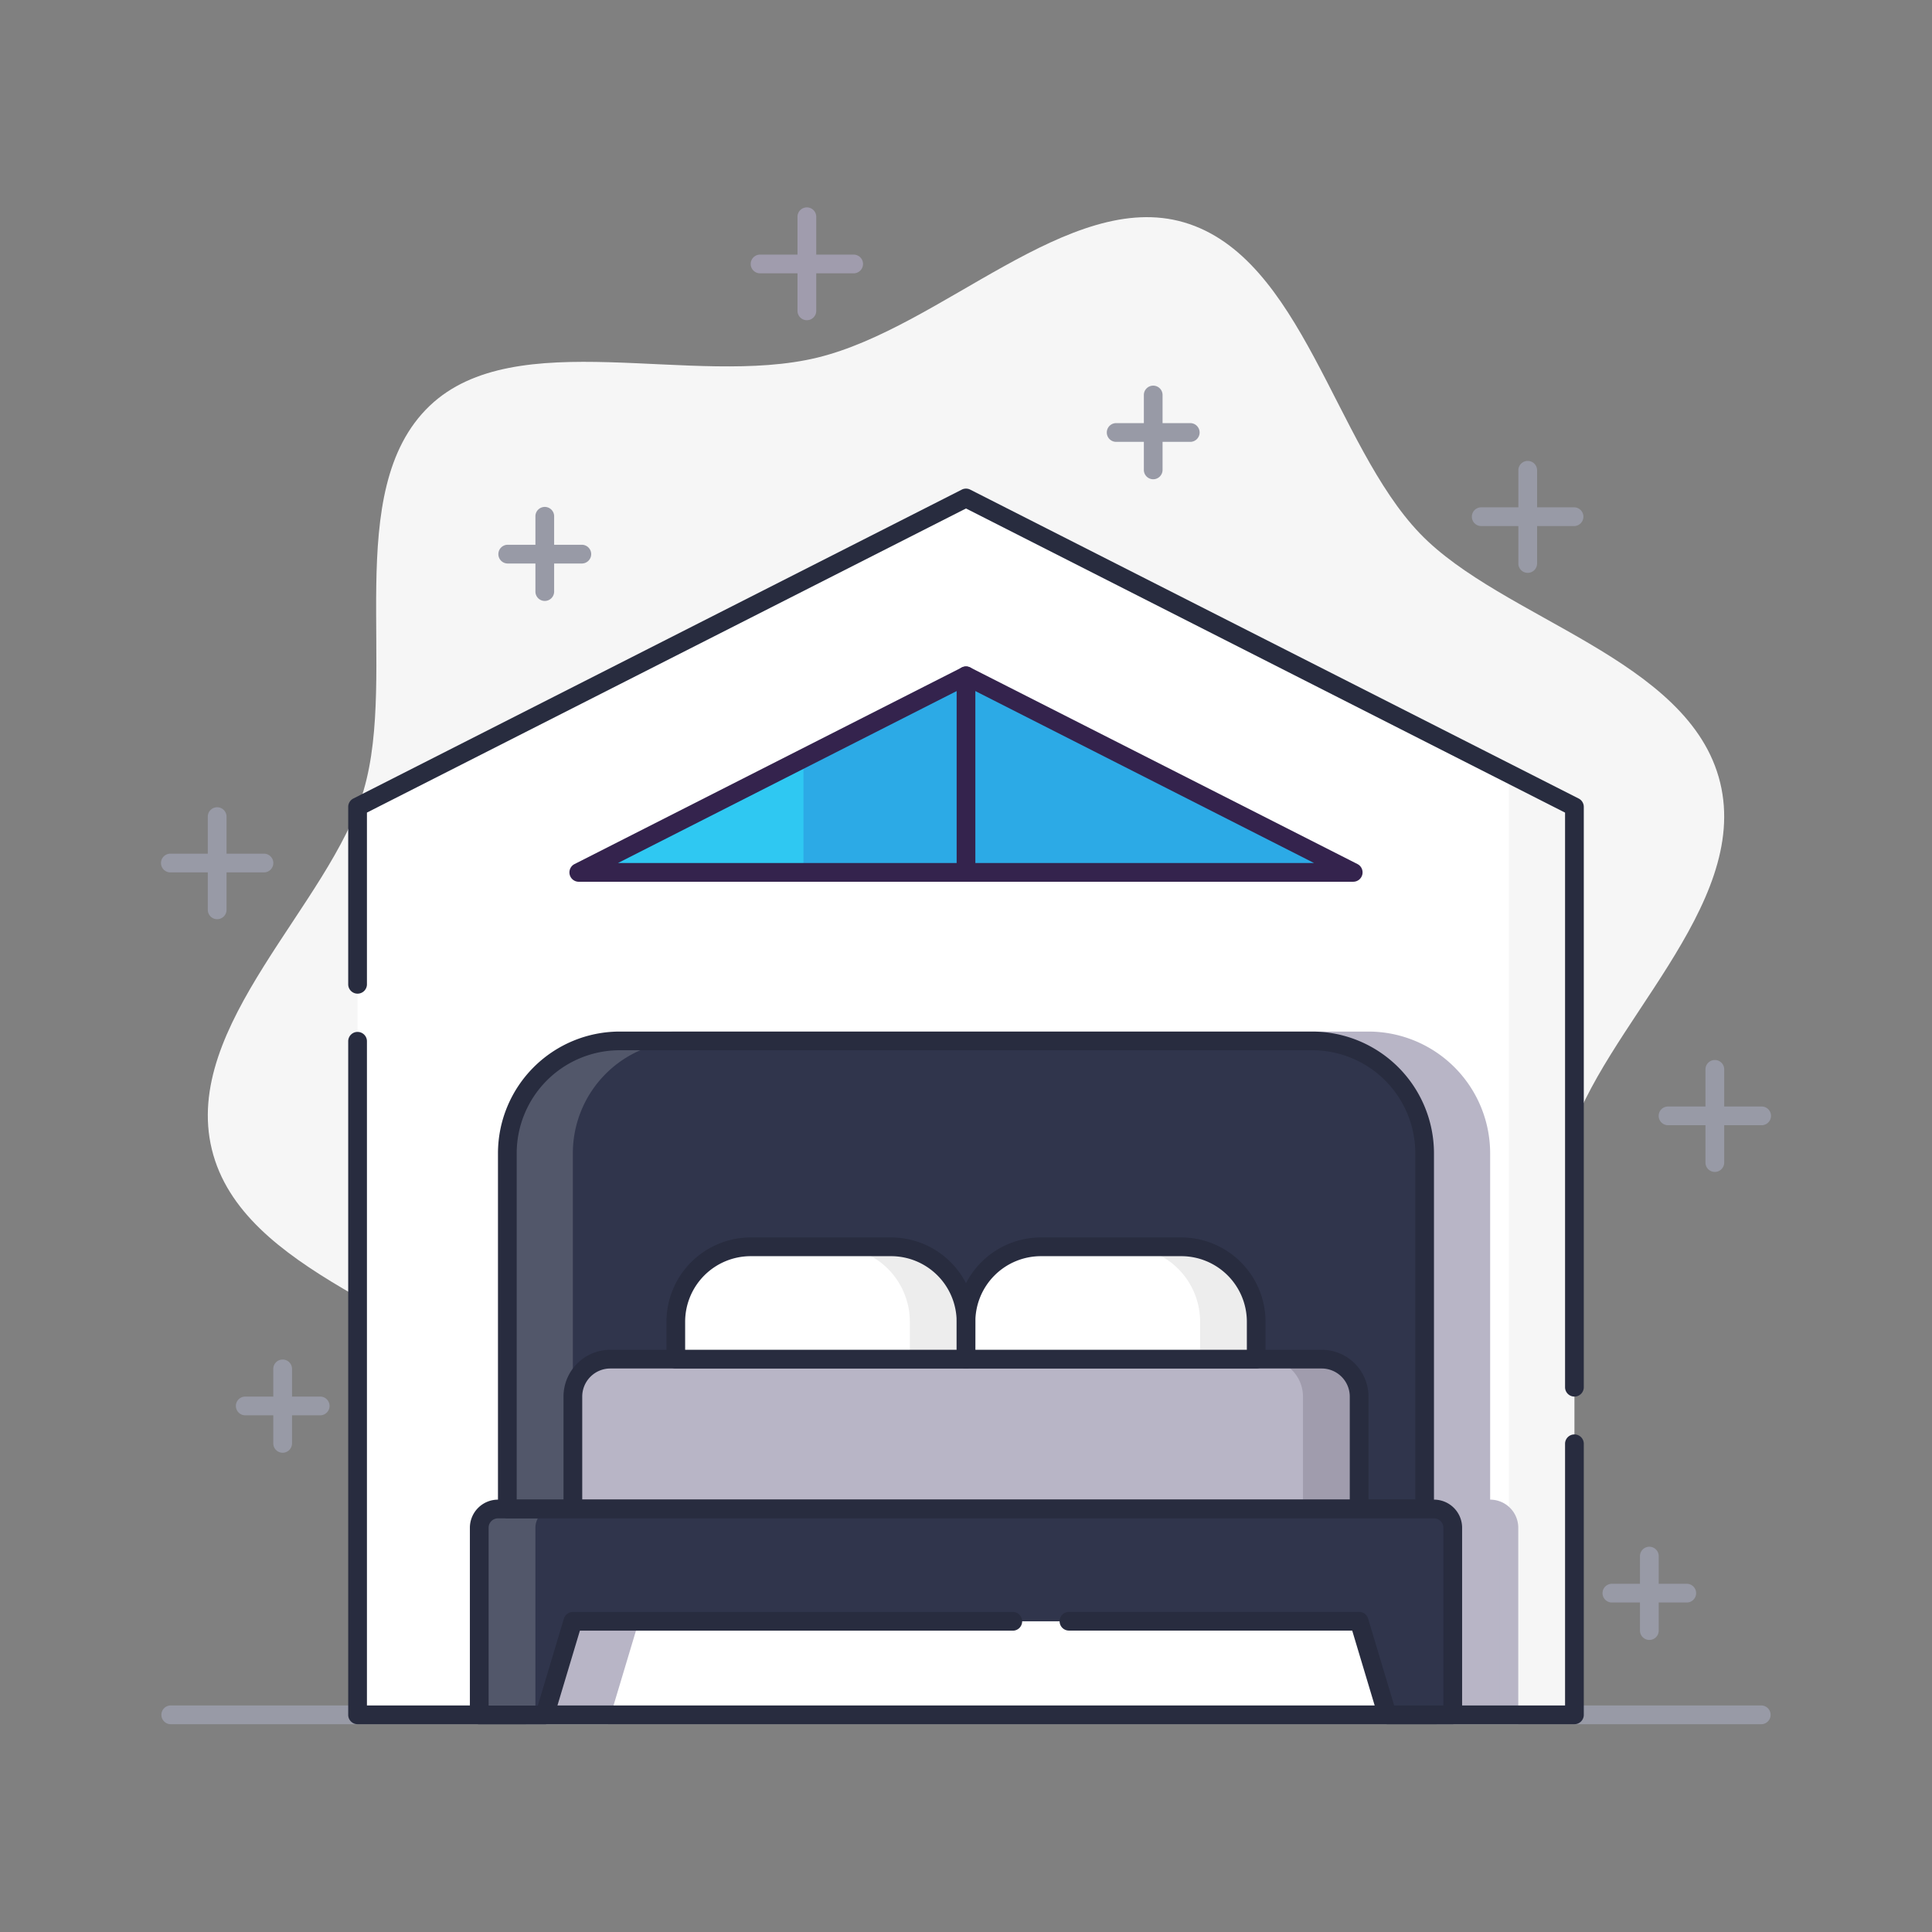 <svg id="a58c63fa-f4f7-47f2-8a45-112541983d95" data-name="Capa 1" xmlns="http://www.w3.org/2000/svg" viewBox="0 0 1080 1080"><rect x="0" y="0" width="1080" height="1080" fill="#808080" stroke="none"/><defs><style>.f1943248-0a6e-44f2-ad5a-3b858fdfda47{fill:#f6f6f6;}.bcf1e9ca-21d7-4e6f-824f-a761c274330b{fill:#989aa6;}.ece8c0cd-d9bc-4fe8-bd61-41d15b46ed8b{fill:#fff;}.ed17f7d3-a09d-4697-96f8-de5f9efc6a35{fill:#b8b5c6;}.b7f33e20-79fb-4699-9129-f094bf6844cd{fill:#282c3f;}.ef190a20-2974-4cea-9411-31dc7ac9b51b{fill:#2fc8f2;}.b31a1ba8-2651-4139-a136-6b9a2fe53c51{fill:#2caae6;}.f392d9f2-f027-4547-80d8-7215a45003e7{fill:#34234d;}.f953c492-af31-48c1-aa01-dbecf28d3f80{fill:#52576a;}.ef5ba683-5e81-488d-b3f2-4be9136ebd87{fill:#30354c;}.a1d472b1-5272-4019-a685-da604140012b{fill:#a09cad;}.a0d04695-96a5-46ae-979a-3ecfc7a2f7e7{fill:#ededed;}</style></defs><title>ICONS S2R</title><path class="f1943248-0a6e-44f2-ad5a-3b858fdfda47" d="M961.57,437.44c-16.92-69.3-121.79-91.23-167.9-139.3C746.1,248.55,727.85,143.63,661.84,124.3c-64-18.74-135.47,58.71-204.91,75.6s-168.62-19-216.78,27c-49.69,47.48-17.51,149-36.88,214.89C184.5,505.62,101.5,573.26,118.43,642.56s121.79,91.23,167.9,139.3c47.57,49.59,65.82,154.51,131.83,173.84,64,18.74,135.47-58.71,204.91-75.6s168.62,19,216.78-27c49.69-47.48,17.51-149,36.88-214.89C895.5,574.38,978.5,506.74,961.57,437.44Z"/><path class="bcf1e9ca-21d7-4e6f-824f-a761c274330b" d="M984.77,963.84H95.23a5.24,5.24,0,0,1,0-10.47H984.77a5.24,5.24,0,0,1,0,10.47Z"/><polygon class="f1943248-0a6e-44f2-ad5a-3b858fdfda47" points="880.12 451.05 540 278.37 199.88 451.05 199.88 958.61 880.12 958.61 880.12 451.05"/><polygon class="ece8c0cd-d9bc-4fe8-bd61-41d15b46ed8b" points="843.49 432.73 540 278.37 199.88 451.05 199.88 958.61 843.49 958.61 843.49 432.73"/><path class="ed17f7d3-a09d-4697-96f8-de5f9efc6a35" d="M377.79,581.86H765a62.79,62.79,0,0,1,62.79,62.79V843.49a0,0,0,0,1,0,0H315a0,0,0,0,1,0,0V644.65A62.79,62.79,0,0,1,377.79,581.86Z"/><path class="ed17f7d3-a09d-4697-96f8-de5f9efc6a35" d="M833,848.72H309.77V644.65a68.09,68.09,0,0,1,68-68H765a68.09,68.09,0,0,1,68,68ZM320.23,838.26H822.56V644.65A57.62,57.62,0,0,0,765,587.09H377.79a57.62,57.62,0,0,0-57.56,57.56Z"/><path class="ed17f7d3-a09d-4697-96f8-de5f9efc6a35" d="M833,843.49H309.77A10.46,10.46,0,0,0,299.3,854V958.6h36.63l34.54-115.11H772.33L806.86,958.6h36.63V854A10.46,10.46,0,0,0,833,843.49Z"/><path class="ed17f7d3-a09d-4697-96f8-de5f9efc6a35" d="M848.72,963.84H803L768.43,848.72H374.36L339.82,963.84H294.07V854a15.71,15.71,0,0,1,15.7-15.69H833A15.71,15.71,0,0,1,848.72,854Zm-38-10.47h27.51V854a5.24,5.24,0,0,0-5.24-5.23H779.36Zm-506.22,0H332l31.39-104.65H309.77a5.24,5.24,0,0,0-5.24,5.23Z"/><path class="b7f33e20-79fb-4699-9129-f094bf6844cd" d="M880.12,963.84H199.88a5.24,5.24,0,0,1-5.23-5.24V581.86a5.24,5.24,0,0,1,10.47,0V953.37H874.88V806.86a5.24,5.24,0,0,1,10.47,0V958.6A5.24,5.24,0,0,1,880.12,963.84Z"/><path class="b7f33e20-79fb-4699-9129-f094bf6844cd" d="M880.12,780.7a5.24,5.24,0,0,1-5.24-5.23V454.26L540,284.24l-334.88,170v96.21a5.24,5.24,0,0,1-10.47,0V451.05a5.24,5.24,0,0,1,2.87-4.67L537.63,273.71a5.21,5.21,0,0,1,4.74,0L882.48,446.38a5.24,5.24,0,0,1,2.87,4.67V775.47A5.23,5.23,0,0,1,880.12,780.7Z"/><polygon class="ef190a20-2974-4cea-9411-31dc7ac9b51b" points="323.56 487.67 540 377.79 756.44 487.67 323.56 487.67"/><polygon class="b31a1ba8-2651-4139-a136-6b9a2fe53c51" points="449.14 487.67 449.14 423.92 540 377.79 756.44 487.67 449.14 487.67"/><path class="f392d9f2-f027-4547-80d8-7215a45003e7" d="M756.44,492.91H323.56a5.23,5.23,0,0,1-2.37-9.9L537.63,373.13a5.21,5.21,0,0,1,4.74,0L758.81,483a5.23,5.23,0,0,1-2.37,9.9Zm-411-10.47H734.57L540,383.66Z"/><path class="f392d9f2-f027-4547-80d8-7215a45003e7" d="M540,492.91a5.24,5.24,0,0,1-5.23-5.24V377.79a5.23,5.23,0,1,1,10.46,0V487.67A5.24,5.24,0,0,1,540,492.91Z"/><path class="f953c492-af31-48c1-aa01-dbecf28d3f80" d="M346.4,581.86H733.6a62.79,62.79,0,0,1,62.79,62.79V843.49a0,0,0,0,1,0,0H283.6a0,0,0,0,1,0,0V644.65A62.79,62.79,0,0,1,346.4,581.86Z"/><path class="f953c492-af31-48c1-aa01-dbecf28d3f80" d="M801.63,843.49H278.37A10.46,10.46,0,0,0,267.91,854V958.6h36.62l15.7-52.32H759.77l15.7,52.32h36.62V854A10.46,10.46,0,0,0,801.63,843.49Z"/><path class="ef5ba683-5e81-488d-b3f2-4be9136ebd87" d="M383,581.86H733.6a62.79,62.79,0,0,1,62.79,62.79V843.49a0,0,0,0,1,0,0H320.23a0,0,0,0,1,0,0V644.65A62.79,62.79,0,0,1,383,581.86Z"/><path class="b7f33e20-79fb-4699-9129-f094bf6844cd" d="M796.4,848.72H283.6a5.23,5.23,0,0,1-5.23-5.23V644.65a68.1,68.1,0,0,1,68-68H733.6a68.1,68.1,0,0,1,68,68V843.49A5.23,5.23,0,0,1,796.4,848.72ZM288.84,838.26H791.16V644.65a57.62,57.62,0,0,0-57.56-57.56H346.4a57.62,57.62,0,0,0-57.56,57.56Z"/><path class="a1d472b1-5272-4019-a685-da604140012b" d="M341.16,759.77H738.84a20.93,20.93,0,0,1,20.93,20.93v62.79a0,0,0,0,1,0,0H320.23a0,0,0,0,1,0,0V780.7a20.93,20.93,0,0,1,20.93-20.93Z"/><path class="ed17f7d3-a09d-4697-96f8-de5f9efc6a35" d="M341.16,759.77H707.44a20.93,20.93,0,0,1,20.93,20.93v62.79a0,0,0,0,1,0,0H320.23a0,0,0,0,1,0,0V780.7A20.93,20.93,0,0,1,341.16,759.77Z"/><path class="b7f33e20-79fb-4699-9129-f094bf6844cd" d="M759.77,848.72H320.23a5.23,5.23,0,0,1-5.23-5.23V780.7a26.2,26.2,0,0,1,26.16-26.17H738.84A26.2,26.2,0,0,1,765,780.7v62.79A5.23,5.23,0,0,1,759.77,848.72Zm-434.3-10.46H754.53V780.7A15.71,15.71,0,0,0,738.84,765H341.16a15.71,15.71,0,0,0-15.69,15.7Z"/><path class="a0d04695-96a5-46ae-979a-3ecfc7a2f7e7" d="M581.86,697h78.49a41.86,41.86,0,0,1,41.86,41.86v20.93a0,0,0,0,1,0,0H540a0,0,0,0,1,0,0V738.84A41.86,41.86,0,0,1,581.86,697Z"/><path class="a0d04695-96a5-46ae-979a-3ecfc7a2f7e7" d="M419.65,697h78.49A41.86,41.86,0,0,1,540,738.84v20.93a0,0,0,0,1,0,0H377.79a0,0,0,0,1,0,0V738.84A41.86,41.86,0,0,1,419.65,697Z"/><path class="ece8c0cd-d9bc-4fe8-bd61-41d15b46ed8b" d="M581.86,697H629a41.86,41.86,0,0,1,41.86,41.86v20.93a0,0,0,0,1,0,0H540a0,0,0,0,1,0,0V738.84A41.86,41.86,0,0,1,581.86,697Z"/><path class="ece8c0cd-d9bc-4fe8-bd61-41d15b46ed8b" d="M419.65,697h47.09a41.86,41.86,0,0,1,41.86,41.86v20.93a0,0,0,0,1,0,0H377.79a0,0,0,0,1,0,0V738.84A41.86,41.86,0,0,1,419.65,697Z"/><path class="b7f33e20-79fb-4699-9129-f094bf6844cd" d="M702.21,765H540a5.23,5.23,0,0,1-5.23-5.23V738.84a47.15,47.15,0,0,1,47.09-47.1h78.49a47.15,47.15,0,0,1,47.09,47.1v20.93A5.23,5.23,0,0,1,702.21,765Zm-157-10.47H697V738.84a36.67,36.67,0,0,0-36.63-36.63H581.86a36.67,36.67,0,0,0-36.63,36.63Z"/><path class="b7f33e20-79fb-4699-9129-f094bf6844cd" d="M540,765H377.79a5.23,5.23,0,0,1-5.23-5.23V738.84a47.15,47.15,0,0,1,47.09-47.1h78.49a47.15,47.15,0,0,1,47.09,47.1v20.93A5.23,5.23,0,0,1,540,765ZM383,754.53H534.77V738.84a36.67,36.67,0,0,0-36.63-36.63H419.65A36.67,36.67,0,0,0,383,738.84Z"/><path class="ef5ba683-5e81-488d-b3f2-4be9136ebd87" d="M801.63,843.49H309.77A10.46,10.46,0,0,0,299.3,854V958.6h5.23l15.7-52.32H759.77l15.7,52.32h36.62V854A10.46,10.46,0,0,0,801.63,843.49Z"/><path class="b7f33e20-79fb-4699-9129-f094bf6844cd" d="M812.09,963.84H775.47a5.25,5.25,0,0,1-5-3.73l-14.58-48.6H597.56a5.23,5.23,0,1,1,0-10.46H759.77a5.22,5.22,0,0,1,5,3.72l14.58,48.6h27.5V854a5.24,5.24,0,0,0-5.23-5.23H278.37a5.24,5.24,0,0,0-5.23,5.23v99.42h27.5l14.58-48.6a5.22,5.22,0,0,1,5-3.72H566.16a5.23,5.23,0,1,1,0,10.46h-242l-14.58,48.6a5.25,5.25,0,0,1-5,3.73H267.91a5.25,5.25,0,0,1-5.24-5.24V854a15.72,15.72,0,0,1,15.7-15.69H801.63A15.72,15.72,0,0,1,817.33,854V958.6A5.25,5.25,0,0,1,812.09,963.84Z"/><path class="a1d472b1-5272-4019-a685-da604140012b" d="M477.21,152.79H424.88a5.23,5.23,0,0,1,0-10.46h52.33a5.23,5.23,0,1,1,0,10.46Z"/><path class="a1d472b1-5272-4019-a685-da604140012b" d="M451.05,179a5.24,5.24,0,0,1-5.24-5.23V121.4a5.24,5.24,0,1,1,10.47,0v52.32A5.23,5.23,0,0,1,451.05,179Z"/><path class="bcf1e9ca-21d7-4e6f-824f-a761c274330b" d="M880.12,294.07H827.79a5.24,5.24,0,0,1,0-10.47h52.33a5.24,5.24,0,0,1,0,10.47Z"/><path class="bcf1e9ca-21d7-4e6f-824f-a761c274330b" d="M854,320.23a5.23,5.23,0,0,1-5.23-5.23V262.67a5.24,5.24,0,0,1,10.47,0V315A5.24,5.24,0,0,1,854,320.23Z"/><path class="bcf1e9ca-21d7-4e6f-824f-a761c274330b" d="M179,791.16H137.09a5.23,5.23,0,0,1,0-10.46H179a5.23,5.23,0,1,1,0,10.46Z"/><path class="bcf1e9ca-21d7-4e6f-824f-a761c274330b" d="M158,812.09a5.23,5.23,0,0,1-5.23-5.23V765a5.24,5.24,0,0,1,10.47,0v41.86A5.24,5.24,0,0,1,158,812.09Z"/><path class="bcf1e9ca-21d7-4e6f-824f-a761c274330b" d="M665.58,247H623.72a5.24,5.24,0,0,1,0-10.47h41.86a5.24,5.24,0,0,1,0,10.47Z"/><path class="bcf1e9ca-21d7-4e6f-824f-a761c274330b" d="M644.65,267.91a5.24,5.24,0,0,1-5.23-5.24V220.81a5.23,5.23,0,0,1,10.46,0v41.86A5.24,5.24,0,0,1,644.65,267.91Z"/><path class="bcf1e9ca-21d7-4e6f-824f-a761c274330b" d="M325.47,315H283.6a5.24,5.24,0,0,1,0-10.47h41.87a5.24,5.24,0,0,1,0,10.47Z"/><path class="bcf1e9ca-21d7-4e6f-824f-a761c274330b" d="M304.53,335.93a5.23,5.23,0,0,1-5.23-5.23V288.84a5.24,5.24,0,1,1,10.47,0V330.7A5.24,5.24,0,0,1,304.53,335.93Z"/><path class="bcf1e9ca-21d7-4e6f-824f-a761c274330b" d="M147.56,487.67H95.23a5.23,5.23,0,1,1,0-10.46h52.33a5.23,5.23,0,0,1,0,10.46Z"/><path class="bcf1e9ca-21d7-4e6f-824f-a761c274330b" d="M121.4,513.84a5.25,5.25,0,0,1-5.24-5.24V456.28a5.24,5.24,0,0,1,10.47,0V508.6A5.24,5.24,0,0,1,121.4,513.84Z"/><path class="bcf1e9ca-21d7-4e6f-824f-a761c274330b" d="M984.77,629H932.44a5.23,5.23,0,0,1,0-10.46h52.33a5.23,5.23,0,0,1,0,10.46Z"/><path class="bcf1e9ca-21d7-4e6f-824f-a761c274330b" d="M958.6,655.12a5.24,5.24,0,0,1-5.23-5.24V597.56a5.24,5.24,0,0,1,10.47,0v52.32A5.25,5.25,0,0,1,958.6,655.12Z"/><path class="bcf1e9ca-21d7-4e6f-824f-a761c274330b" d="M942.91,895.81H901.05a5.23,5.23,0,1,1,0-10.46h41.86a5.23,5.23,0,1,1,0,10.46Z"/><path class="bcf1e9ca-21d7-4e6f-824f-a761c274330b" d="M922,916.74a5.24,5.24,0,0,1-5.24-5.23V869.65a5.24,5.24,0,0,1,10.47,0v41.86A5.23,5.23,0,0,1,922,916.74Z"/></svg>